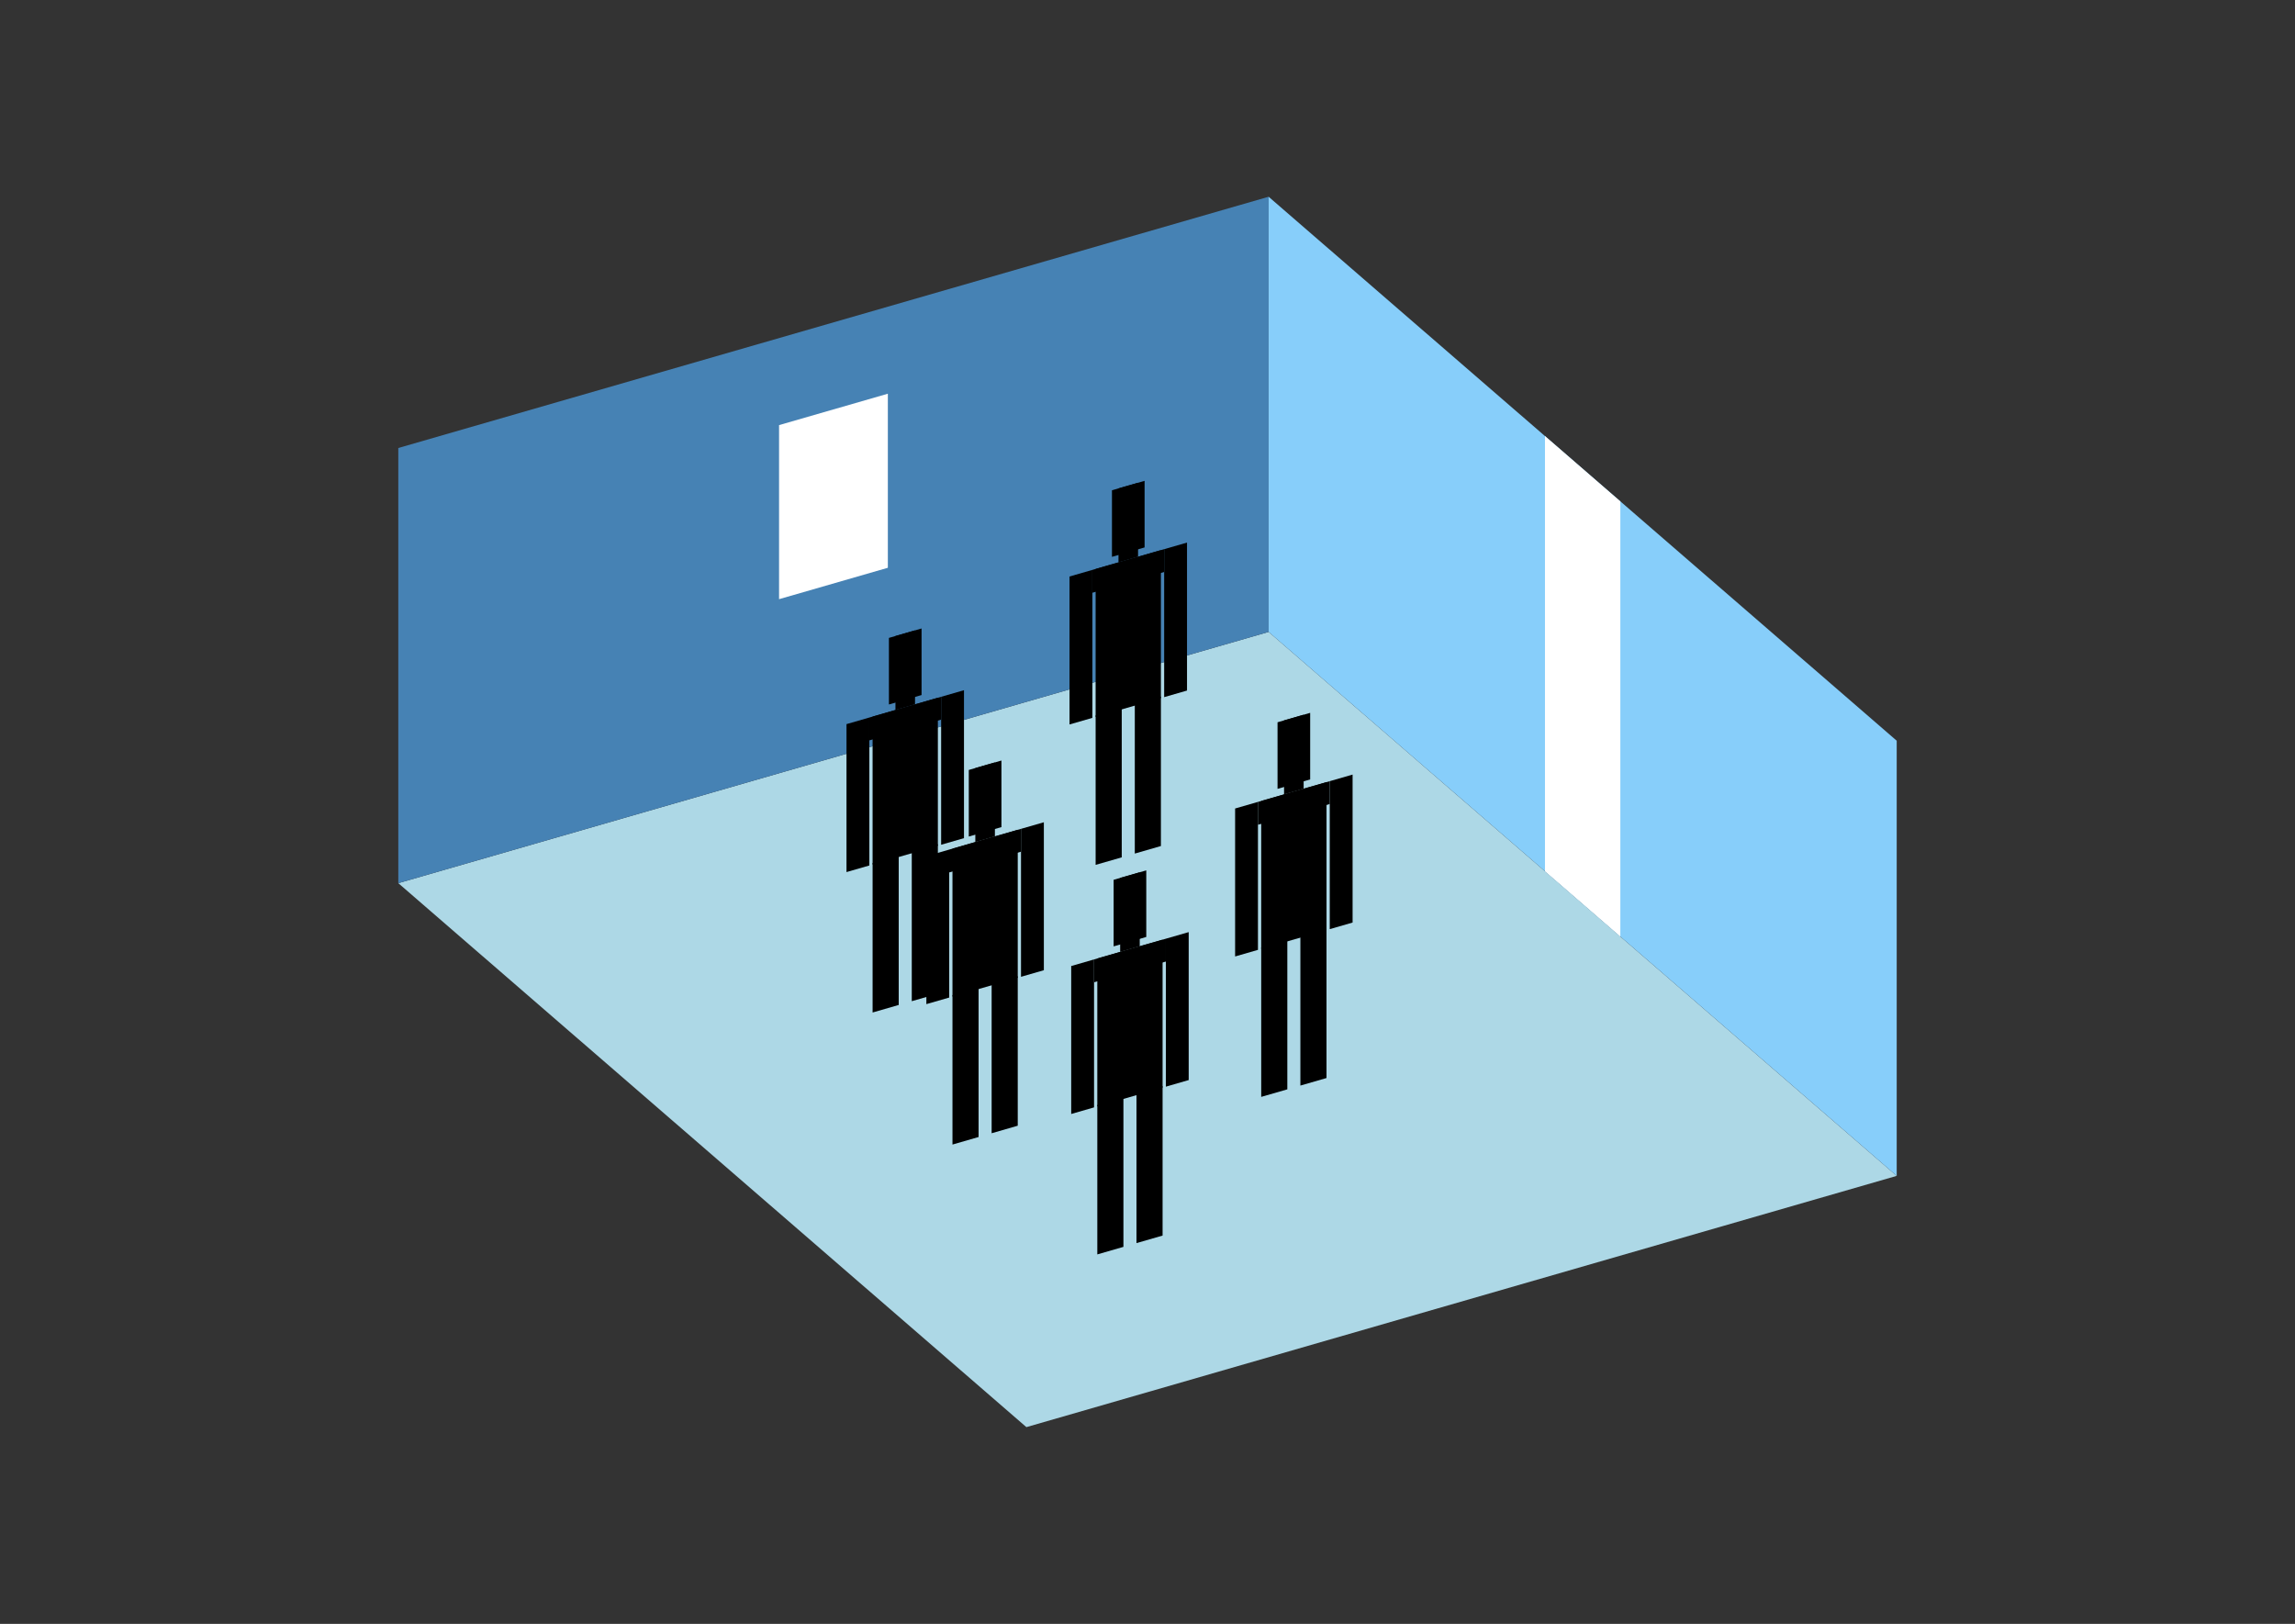 <?xml version="1.0" encoding="UTF-8"?>
<svg
  xmlns="http://www.w3.org/2000/svg"
  width="848"
  height="600"
  style="background-color:white"
>
  <rect width="100%" height="100%" fill="#333333" stroke="none"/>
  <polygon fill="lightblue" points="379.25,527.304 147.171,326.317 468.75,233.485 700.829,434.472" />
  <polygon fill="steelblue" points="147.171,326.317 147.171,165.528 468.75,72.696 468.75,233.485" />
  <polygon fill="lightskyblue" points="700.829,434.472 700.829,273.683 468.75,72.696 468.75,233.485" />
  <polygon fill="white" points="598.714,346.038 598.714,185.249 570.865,161.13 570.865,321.92" />
  <polygon fill="white" points="287.862,221.388 287.862,157.072 328.059,145.468 328.059,209.784" />
  <polygon fill="hsl(324.0,50.0%,70.716%)" points="404.836,319.56 404.836,264.345 414.483,261.56 414.483,316.775" />
  <polygon fill="hsl(324.0,50.0%,70.716%)" points="428.954,312.598 428.954,257.383 419.307,260.168 419.307,315.383" />
  <polygon fill="hsl(324.0,50.0%,70.716%)" points="395.189,267.677 395.189,213.008 403.63,210.571 403.63,265.24" />
  <polygon fill="hsl(324.0,50.0%,70.716%)" points="430.16,257.581 430.16,202.913 438.602,200.476 438.602,255.144" />
  <polygon fill="hsl(324.0,50.0%,70.716%)" points="403.63,219.013 403.63,210.571 430.16,202.913 430.16,211.354" />
  <polygon fill="hsl(324.0,50.0%,70.716%)" points="404.836,264.892 404.836,210.223 428.954,203.261 428.954,257.929" />
  <polygon fill="hsl(324.0,50.0%,70.716%)" points="410.866,205.749 410.866,181.149 422.925,177.667 422.925,202.268" />
  <polygon fill="hsl(324.0,50.0%,70.716%)" points="413.278,207.787 413.278,180.452 420.513,178.364 420.513,205.698" />
  <polygon fill="hsl(324.0,50.0%,64.978%)" points="322.426,374.103 322.426,318.888 332.074,316.103 332.074,371.319" />
  <polygon fill="hsl(324.0,50.0%,64.978%)" points="346.545,367.141 346.545,311.926 336.898,314.711 336.898,369.926" />
  <polygon fill="hsl(324.0,50.0%,64.978%)" points="312.779,322.22 312.779,267.552 321.221,265.115 321.221,319.783" />
  <polygon fill="hsl(324.0,50.0%,64.978%)" points="347.751,312.125 347.751,257.456 356.192,255.019 356.192,309.688" />
  <polygon fill="hsl(324.0,50.0%,64.978%)" points="321.221,273.556 321.221,265.115 347.751,257.456 347.751,265.898" />
  <polygon fill="hsl(324.0,50.0%,64.978%)" points="322.426,319.435 322.426,264.767 346.545,257.804 346.545,312.473" />
  <polygon fill="hsl(324.0,50.0%,64.978%)" points="328.456,260.293 328.456,235.692 340.515,232.211 340.515,256.811" />
  <polygon fill="hsl(324.0,50.0%,64.978%)" points="330.868,262.33 330.868,234.996 338.103,232.907 338.103,260.241" />
  <polygon fill="hsl(324.0,50.0%,54.285%)" points="351.939,422.896 351.939,367.681 361.586,364.896 361.586,420.111" />
  <polygon fill="hsl(324.0,50.0%,54.285%)" points="376.057,415.934 376.057,360.719 366.41,363.504 366.41,418.719" />
  <polygon fill="hsl(324.0,50.0%,54.285%)" points="342.291,371.013 342.291,316.344 350.733,313.907 350.733,368.576" />
  <polygon fill="hsl(324.0,50.0%,54.285%)" points="377.263,360.917 377.263,306.249 385.704,303.812 385.704,358.48" />
  <polygon fill="hsl(324.0,50.0%,54.285%)" points="350.733,322.349 350.733,313.907 377.263,306.249 377.263,314.69" />
  <polygon fill="hsl(324.0,50.0%,54.285%)" points="351.939,368.228 351.939,313.559 376.057,306.597 376.057,361.265" />
  <polygon fill="hsl(324.0,50.0%,54.285%)" points="357.968,309.085 357.968,284.485 370.028,281.003 370.028,305.604" />
  <polygon fill="hsl(324.0,50.0%,54.285%)" points="360.38,311.123 360.38,283.788 367.616,281.7 367.616,309.034" />
  <polygon fill="hsl(324.0,50.0%,51.427%)" points="466.019,405.281 466.019,350.065 475.667,347.281 475.667,402.496" />
  <polygon fill="hsl(324.0,50.0%,51.427%)" points="490.138,398.318 490.138,343.103 480.49,345.888 480.49,401.103" />
  <polygon fill="hsl(324.0,50.0%,51.427%)" points="456.372,353.397 456.372,298.729 464.814,296.292 464.814,350.96" />
  <polygon fill="hsl(324.0,50.0%,51.427%)" points="491.344,343.302 491.344,288.633 499.785,286.196 499.785,340.865" />
  <polygon fill="hsl(324.0,50.0%,51.427%)" points="464.814,304.733 464.814,296.292 491.344,288.633 491.344,297.075" />
  <polygon fill="hsl(324.0,50.0%,51.427%)" points="466.019,350.612 466.019,295.944 490.138,288.981 490.138,343.65" />
  <polygon fill="hsl(324.0,50.0%,51.427%)" points="472.049,291.47 472.049,266.869 484.108,263.388 484.108,287.989" />
  <polygon fill="hsl(324.0,50.0%,51.427%)" points="474.461,293.507 474.461,266.173 481.696,264.084 481.696,291.418" />
  <polygon fill="hsl(324.0,50.0%,43.829%)" points="405.457,463.485 405.457,408.27 415.104,405.485 415.104,460.7" />
  <polygon fill="hsl(324.0,50.0%,43.829%)" points="429.575,456.523 429.575,401.307 419.928,404.092 419.928,459.307" />
  <polygon fill="hsl(324.0,50.0%,43.829%)" points="395.809,411.601 395.809,356.933 404.251,354.496 404.251,409.165" />
  <polygon fill="hsl(324.0,50.0%,43.829%)" points="430.781,401.506 430.781,346.838 439.222,344.401 439.222,399.069" />
  <polygon fill="hsl(324.0,50.0%,43.829%)" points="404.251,362.938 404.251,354.496 430.781,346.838 430.781,355.279" />
  <polygon fill="hsl(324.0,50.0%,43.829%)" points="405.457,408.817 405.457,354.148 429.575,347.186 429.575,401.854" />
  <polygon fill="hsl(324.0,50.0%,43.829%)" points="411.486,349.674 411.486,325.073 423.545,321.592 423.545,346.193" />
  <polygon fill="hsl(324.0,50.0%,43.829%)" points="413.898,351.711 413.898,324.377 421.134,322.288 421.134,349.623" />
</svg>
